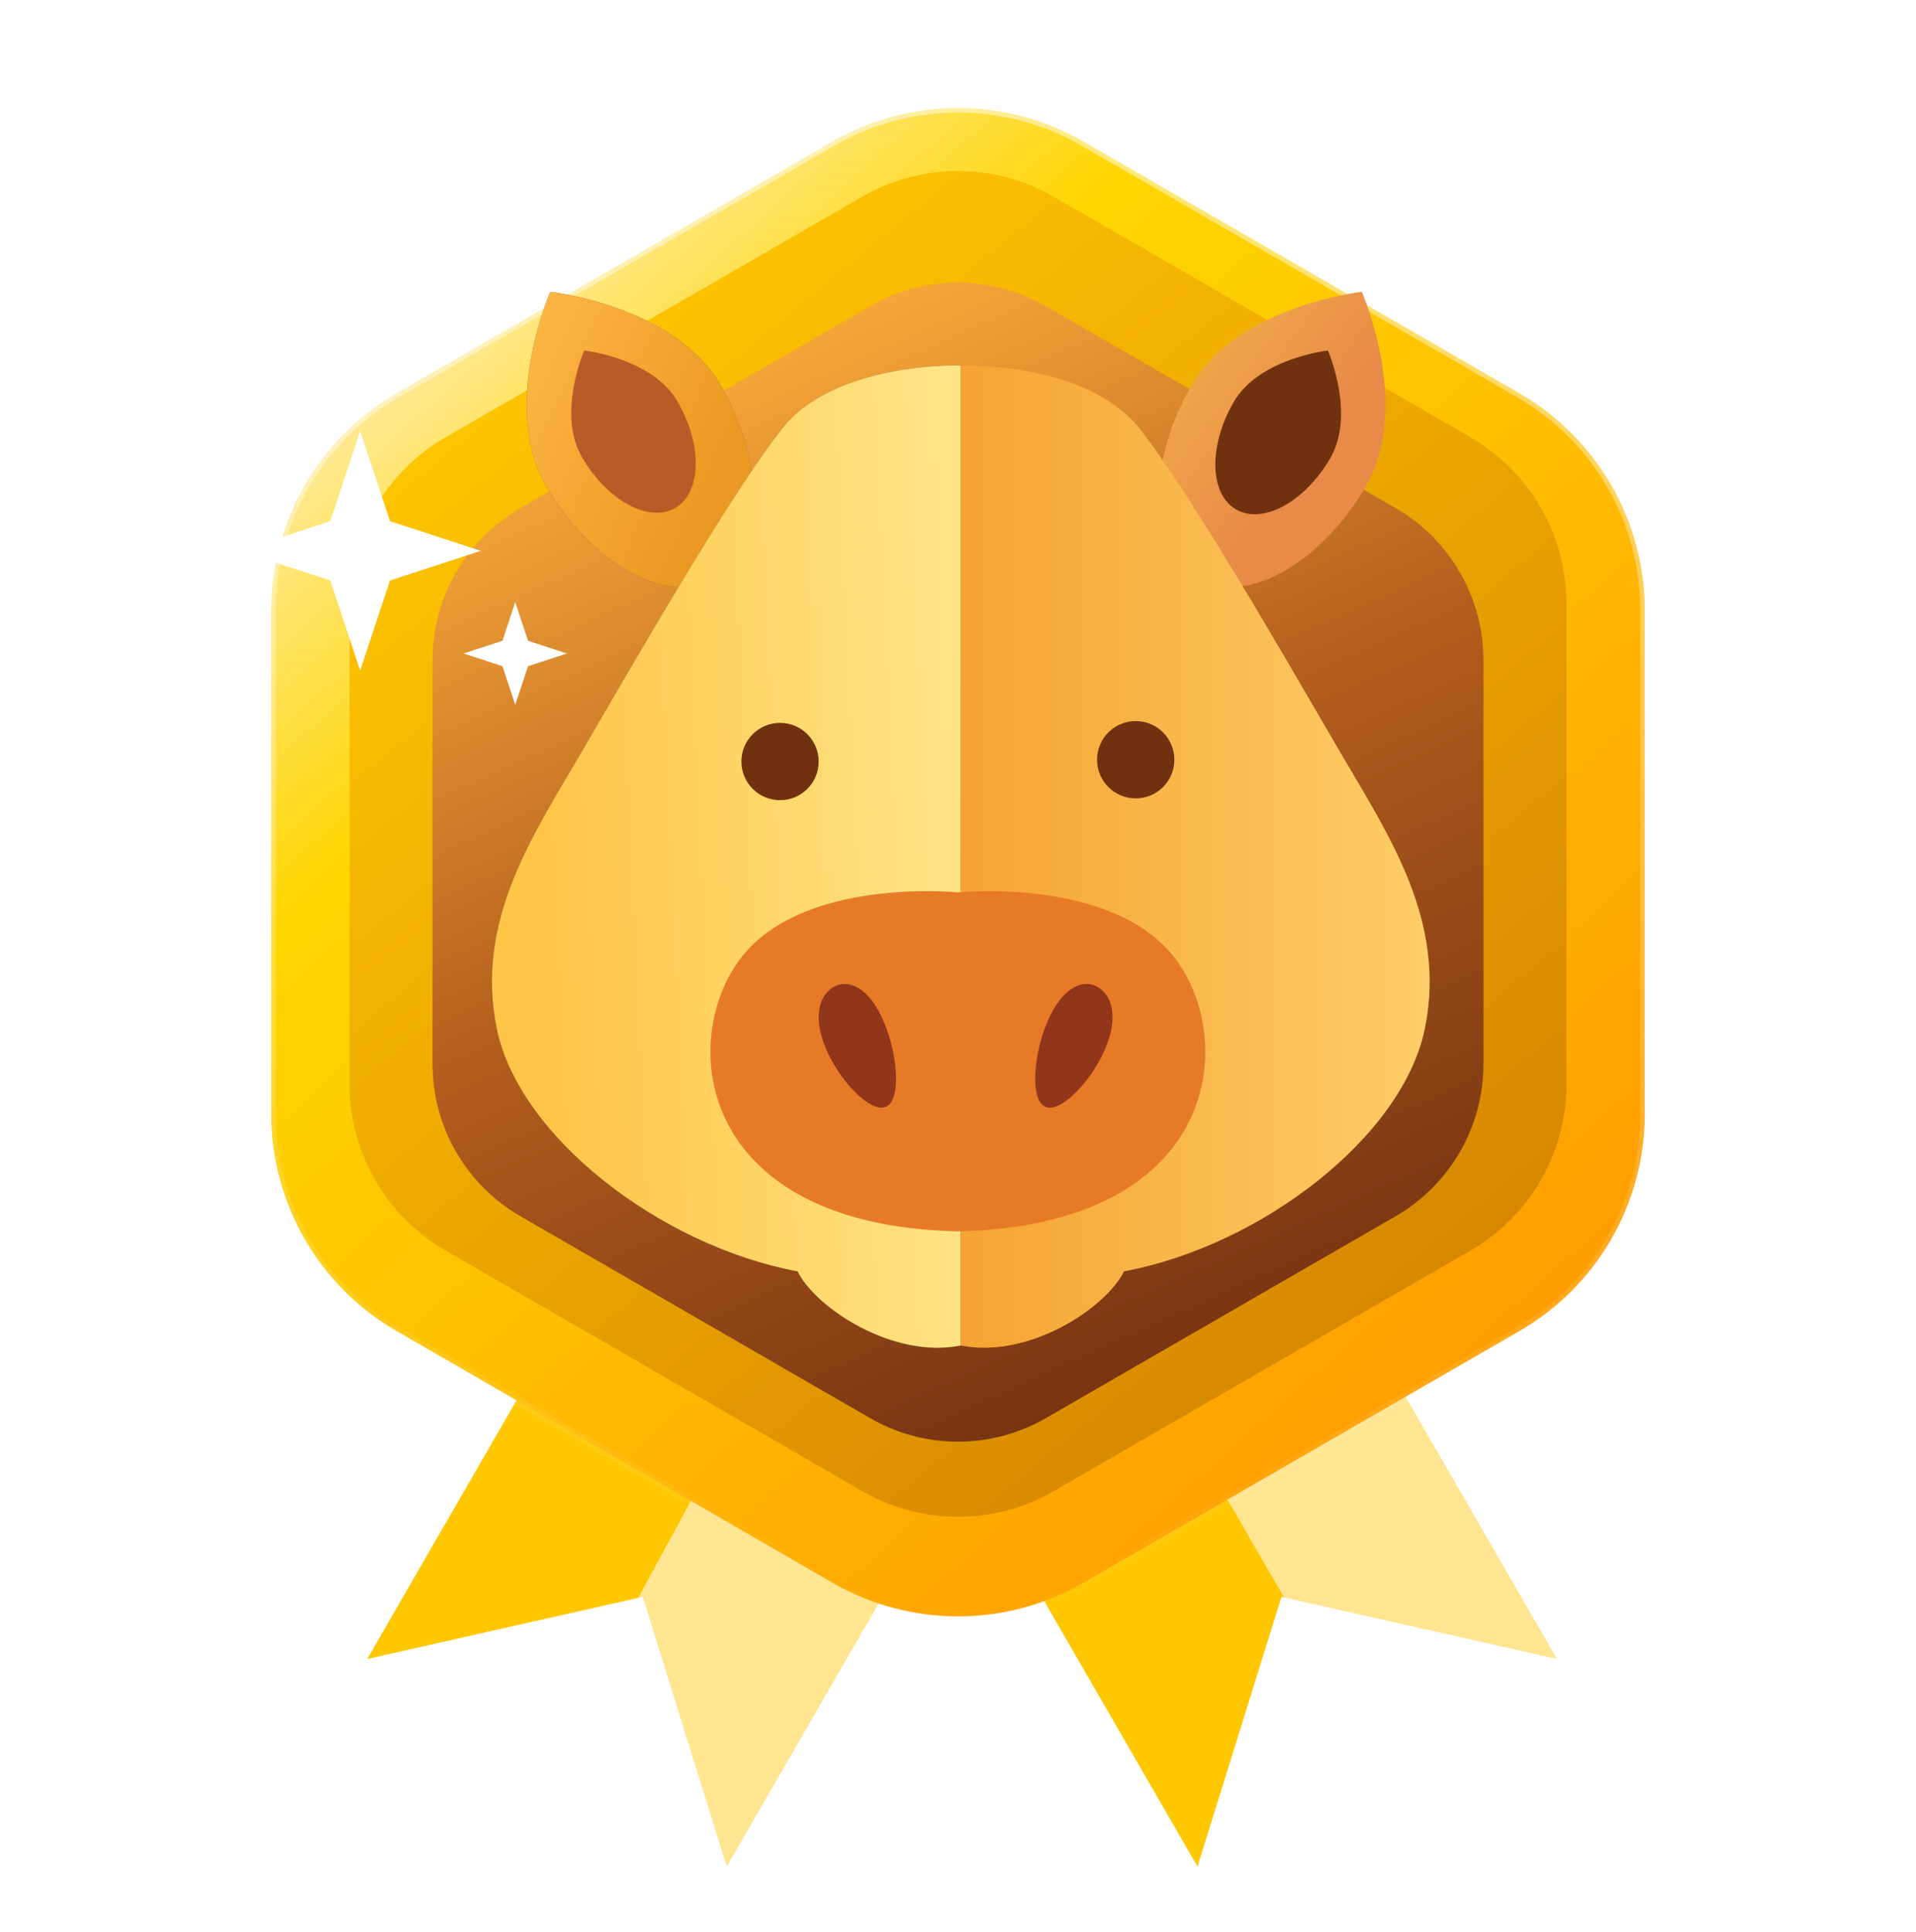 <svg width="120" height="121" viewBox="0 0 120 121" fill="none" xmlns="http://www.w3.org/2000/svg">
<path d="M41.999 70.999L53.257 77.499L40.257 100.016L22.999 103.908L41.999 70.999Z" fill="url(#paint0_linear_9985_449257)"/>
<path d="M64.516 83.999L53.257 77.499L40.257 100.016L45.516 116.908L64.516 83.999Z" fill="url(#paint1_linear_9985_449257)"/>
<path fill-rule="evenodd" clip-rule="evenodd" d="M67.257 77.5L78.516 71L97.516 103.909L80.258 100.017L75 116.909L56 84L67.258 77.5L67.257 77.5Z" fill="url(#paint2_linear_9985_449257)"/>
<path d="M52.143 8.866C57.005 6.059 62.995 6.059 67.857 8.866L95.158 24.629C100.02 27.436 103.016 32.623 103.016 38.238V69.762C103.016 75.377 100.02 80.564 95.158 83.371L67.857 99.134C62.995 101.941 57.005 101.941 52.143 99.134L24.842 83.371C19.98 80.564 16.984 75.377 16.984 69.762V38.238C16.984 32.623 19.98 27.436 24.842 24.629L52.143 8.866Z" fill="url(#paint3_linear_9985_449257)" stroke="url(#paint4_linear_9985_449257)" stroke-width="0.571"/>
<g filter="url(#filter0_i_9985_449257)">
<path d="M54 13.464C57.713 11.32 62.287 11.32 66 13.464L92.105 28.536C95.818 30.68 98.105 34.641 98.105 38.928V69.072C98.105 73.359 95.818 77.32 92.105 79.464L66 94.536C62.287 96.68 57.713 96.68 54 94.536L27.895 79.464C24.182 77.32 21.895 73.359 21.895 69.072V38.928C21.895 34.641 24.182 30.68 27.895 28.536L54 13.464Z" fill="url(#paint5_linear_9985_449257)"/>
</g>
<g filter="url(#filter1_ii_9985_449257)">
<path d="M54.5 19.175C57.903 17.21 62.097 17.21 65.5 19.175L87.409 31.825C90.812 33.789 92.909 37.421 92.909 41.351V66.649C92.909 70.579 90.812 74.21 87.409 76.175L65.5 88.825C62.097 90.79 57.903 90.79 54.5 88.825L32.591 76.175C29.188 74.21 27.091 70.579 27.091 66.649V41.351C27.091 37.421 29.188 33.789 32.591 31.825L54.5 19.175Z" fill="url(#paint6_linear_9985_449257)"/>
</g>
<g filter="url(#filter2_d_9985_449257)">
<path d="M34.19 29.524C37.055 34.487 41.821 37.094 44.839 35.352C47.857 33.61 47.982 28.175 45.117 23.216C42.255 18.254 34.468 17.388 34.468 17.388C34.468 17.388 31.324 24.565 34.19 29.524Z" fill="#7C5B5B"/>
<path d="M34.19 29.524C37.055 34.487 41.821 37.094 44.839 35.352C47.857 33.61 47.982 28.175 45.117 23.216C42.255 18.254 34.468 17.388 34.468 17.388C34.468 17.388 31.324 24.565 34.19 29.524Z" fill="url(#paint7_linear_9985_449257)"/>
<path d="M36.44 27.729C38.013 30.455 40.63 31.887 42.287 30.93C43.944 29.973 44.013 26.991 42.439 24.265C40.865 21.54 36.591 21.064 36.591 21.064C36.591 21.064 34.866 25.003 36.44 27.729Z" fill="#B75C27"/>
<path d="M85.568 29.525C82.703 34.488 77.937 37.095 74.919 35.353C71.902 33.611 71.776 28.176 74.642 23.217C77.507 18.255 85.291 17.389 85.291 17.389C85.291 17.389 88.434 24.566 85.568 29.525Z" fill="url(#paint8_linear_9985_449257)"/>
<path d="M83.323 27.794C81.736 30.543 79.092 31.988 77.419 31.023C75.747 30.057 75.677 27.045 77.264 24.296C78.851 21.546 83.168 21.066 83.168 21.066C83.168 21.066 84.91 25.044 83.323 27.794Z" fill="#70320E"/>
<path d="M60.172 83.383V22.003C60.172 22.003 52.314 21.747 48.994 25.943C45.674 30.136 39.412 41.096 36.401 46.251C33.39 51.407 29.727 56.787 31.114 63.545C32.501 70.303 41.354 77.136 49.951 78.741C51.108 81.054 55.93 84.234 60.169 83.386L60.172 83.383Z" fill="#7C5B5B"/>
<path d="M60.172 83.383V22.003C60.172 22.003 52.314 21.747 48.994 25.943C45.674 30.136 39.412 41.096 36.401 46.251C33.39 51.407 29.727 56.787 31.114 63.545C32.501 70.303 41.354 77.136 49.951 78.741C51.108 81.054 55.93 84.234 60.169 83.386L60.172 83.383Z" fill="url(#paint9_linear_9985_449257)"/>
<path d="M60.181 83.383V22.003C60.181 22.003 68.039 21.747 71.359 25.943C74.678 30.136 80.941 41.096 83.952 46.251C86.963 51.407 90.626 56.787 89.239 63.545C87.852 70.303 78.999 77.136 70.402 78.741C69.245 81.054 64.423 84.234 60.184 83.386L60.181 83.383Z" fill="url(#paint10_linear_9985_449257)"/>
<path d="M73.656 59.218C69.793 54.003 59.99 55.007 59.99 55.007C59.99 55.007 50.188 54.003 46.324 59.218C42.461 64.432 43.713 75.865 59.99 76.237C76.271 75.865 77.523 64.432 73.656 59.218Z" fill="#E77A27"/>
<path d="M65.61 63.086C64.713 65.165 64.513 67.958 65.438 68.421C66.363 68.884 68.313 66.909 69.206 64.829C70.102 62.75 69.602 61.358 68.677 60.891C67.752 60.428 66.502 61.003 65.61 63.082V63.086Z" fill="#91361A"/>
<path d="M55.342 63.086C56.239 65.165 56.439 67.958 55.514 68.421C54.589 68.884 52.639 66.909 51.746 64.829C50.85 62.75 51.35 61.358 52.275 60.891C53.2 60.428 54.45 61.003 55.342 63.082V63.086Z" fill="#91361A"/>
<circle cx="71.13" cy="46.697" r="2.421" fill="#70320E"/>
<circle cx="48.854" cy="46.81" r="2.421" fill="#70320E"/>
</g>
<path d="M32.27 37.715L33.071 40.134L35.508 40.929L33.071 41.725L32.27 44.143L31.468 41.725L29.031 40.929L31.468 40.134L32.27 37.715Z" fill="white"/>
<path d="M22.556 27L24.426 32.644L30.113 34.5L24.426 36.356L22.556 42L20.686 36.356L15 34.5L20.686 32.644L22.556 27Z" fill="white"/>
<defs>
<filter id="filter0_i_9985_449257" x="21.895" y="10.714" width="76.211" height="85.43" filterUnits="userSpaceOnUse" color-interpolation-filters="sRGB">
<feFlood flood-opacity="0" result="BackgroundImageFix"/>
<feBlend mode="normal" in="SourceGraphic" in2="BackgroundImageFix" result="shape"/>
<feColorMatrix in="SourceAlpha" type="matrix" values="0 0 0 0 0 0 0 0 0 0 0 0 0 0 0 0 0 0 127 0" result="hardAlpha"/>
<feOffset dy="-1.143"/>
<feGaussianBlur stdDeviation="0.571"/>
<feComposite in2="hardAlpha" operator="arithmetic" k2="-1" k3="1"/>
<feColorMatrix type="matrix" values="0 0 0 0 0.617 0 0 0 0 0.407 0 0 0 0 0 0 0 0 0.25 0"/>
<feBlend mode="normal" in2="shape" result="effect1_innerShadow_9985_449257"/>
</filter>
<filter id="filter1_ii_9985_449257" x="27.091" y="16.559" width="65.818" height="74.882" filterUnits="userSpaceOnUse" color-interpolation-filters="sRGB">
<feFlood flood-opacity="0" result="BackgroundImageFix"/>
<feBlend mode="normal" in="SourceGraphic" in2="BackgroundImageFix" result="shape"/>
<feColorMatrix in="SourceAlpha" type="matrix" values="0 0 0 0 0 0 0 0 0 0 0 0 0 0 0 0 0 0 127 0" result="hardAlpha"/>
<feOffset dy="1.143"/>
<feGaussianBlur stdDeviation="1.143"/>
<feComposite in2="hardAlpha" operator="arithmetic" k2="-1" k3="1"/>
<feColorMatrix type="matrix" values="0 0 0 0 0.7 0 0 0 0 0.466 0 0 0 0 0.012 0 0 0 1 0"/>
<feBlend mode="normal" in2="shape" result="effect1_innerShadow_9985_449257"/>
<feColorMatrix in="SourceAlpha" type="matrix" values="0 0 0 0 0 0 0 0 0 0 0 0 0 0 0 0 0 0 127 0" result="hardAlpha"/>
<feOffset dy="-1.143"/>
<feGaussianBlur stdDeviation="0.571"/>
<feComposite in2="hardAlpha" operator="arithmetic" k2="-1" k3="1"/>
<feColorMatrix type="matrix" values="0 0 0 0 1 0 0 0 0 0.72 0 0 0 0 0 0 0 0 1 0"/>
<feBlend mode="normal" in2="effect1_innerShadow_9985_449257" result="effect2_innerShadow_9985_449257"/>
</filter>
<filter id="filter2_d_9985_449257" x="27.261" y="14.725" width="65.831" height="73.239" filterUnits="userSpaceOnUse" color-interpolation-filters="sRGB">
<feFlood flood-opacity="0" result="BackgroundImageFix"/>
<feColorMatrix in="SourceAlpha" type="matrix" values="0 0 0 0 0 0 0 0 0 0 0 0 0 0 0 0 0 0 127 0" result="hardAlpha"/>
<feOffset dy="0.888"/>
<feGaussianBlur stdDeviation="1.775"/>
<feColorMatrix type="matrix" values="0 0 0 0 0.417 0 0 0 0 0.161 0 0 0 0 0.005 0 0 0 1 0"/>
<feBlend mode="normal" in2="BackgroundImageFix" result="effect1_dropShadow_9985_449257"/>
<feBlend mode="normal" in="SourceGraphic" in2="effect1_dropShadow_9985_449257" result="shape"/>
</filter>
<linearGradient id="paint0_linear_9985_449257" x1="30.999" y1="89.999" x2="53.999" y2="102.5" gradientUnits="userSpaceOnUse">
<stop offset="0.485" stop-color="#FFC700"/>
<stop offset="0.485" stop-color="#FFE590"/>
</linearGradient>
<linearGradient id="paint1_linear_9985_449257" x1="30.999" y1="89.999" x2="53.999" y2="102.5" gradientUnits="userSpaceOnUse">
<stop offset="0.485" stop-color="#FFC700"/>
<stop offset="0.485" stop-color="#FFE590"/>
</linearGradient>
<linearGradient id="paint2_linear_9985_449257" x1="77.011" y1="85.033" x2="68.905" y2="89.713" gradientUnits="userSpaceOnUse">
<stop offset="0.485" stop-color="#FFE590"/>
<stop offset="0.489" stop-color="#FFC700"/>
</linearGradient>
<linearGradient id="paint3_linear_9985_449257" x1="27.949" y1="16.82" x2="94.615" y2="91.18" gradientUnits="userSpaceOnUse">
<stop stop-color="#FFECA9"/>
<stop offset="0.237" stop-color="#FFD600"/>
<stop offset="1" stop-color="#FF9900"/>
</linearGradient>
<linearGradient id="paint4_linear_9985_449257" x1="60" y1="4" x2="60" y2="104" gradientUnits="userSpaceOnUse">
<stop stop-color="white" stop-opacity="0.5"/>
<stop offset="1" stop-color="white" stop-opacity="0"/>
</linearGradient>
<linearGradient id="paint5_linear_9985_449257" x1="31.889" y1="20.389" x2="88.111" y2="88.222" gradientUnits="userSpaceOnUse">
<stop stop-color="#FFC700"/>
<stop offset="1" stop-color="#D58500"/>
</linearGradient>
<linearGradient id="paint6_linear_9985_449257" x1="34.853" y1="22.706" x2="66.147" y2="92" gradientUnits="userSpaceOnUse">
<stop stop-color="#FFB13C"/>
<stop offset="0.484" stop-color="#B45F1D"/>
<stop offset="1" stop-color="#743110"/>
</linearGradient>
<linearGradient id="paint7_linear_9985_449257" x1="43.853" y1="31.505" x2="30.758" y2="25.514" gradientUnits="userSpaceOnUse">
<stop stop-color="#E99921"/>
<stop offset="1" stop-color="#FDB542"/>
</linearGradient>
<linearGradient id="paint8_linear_9985_449257" x1="80.375" y1="29.489" x2="72.558" y2="23.781" gradientUnits="userSpaceOnUse">
<stop stop-color="#E88B48"/>
<stop offset="1" stop-color="#F0A948"/>
</linearGradient>
<linearGradient id="paint9_linear_9985_449257" x1="60.172" y1="43.947" x2="34.018" y2="45.159" gradientUnits="userSpaceOnUse">
<stop stop-color="#FFE587"/>
<stop offset="1" stop-color="#FFC548"/>
</linearGradient>
<linearGradient id="paint10_linear_9985_449257" x1="60.181" y1="47.952" x2="90.007" y2="47.952" gradientUnits="userSpaceOnUse">
<stop stop-color="#F4A431"/>
<stop offset="1" stop-color="#FFCE6A"/>
</linearGradient>
</defs>
</svg>
